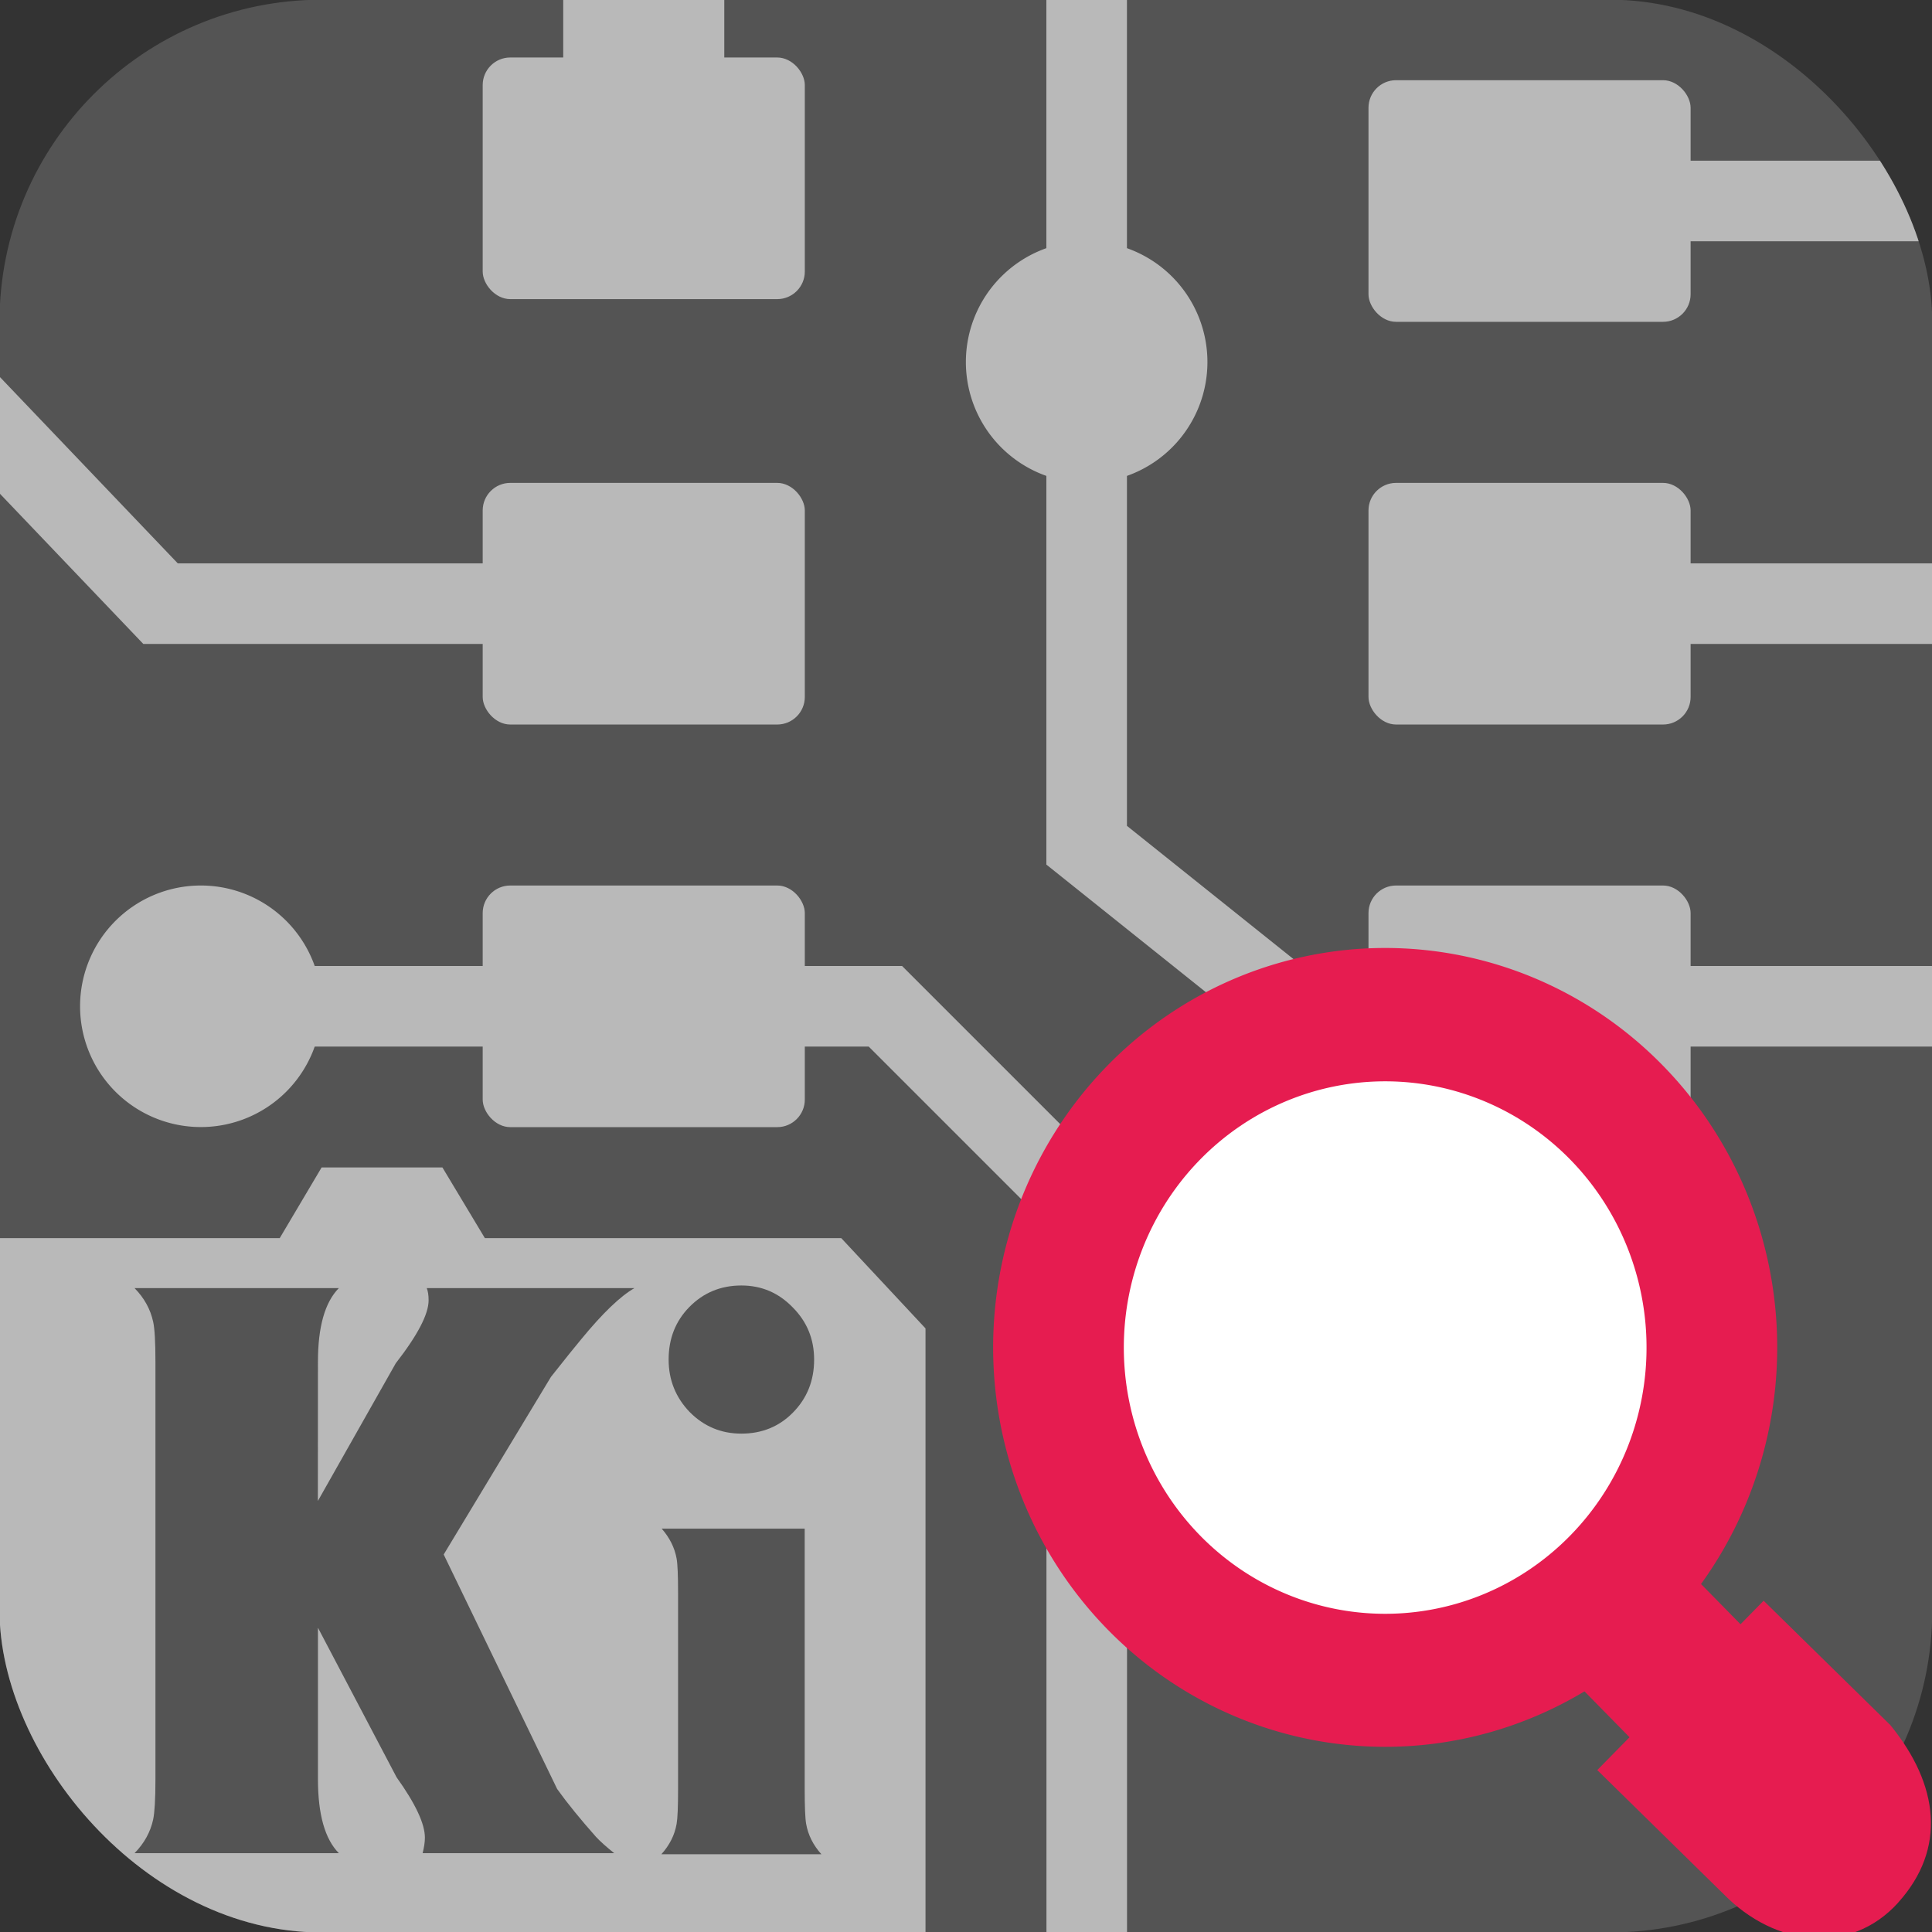 <?xml version="1.0" encoding="UTF-8" standalone="no"?>
<svg
   xmlns:dc="http://purl.org/dc/elements/1.1/"
   xmlns:cc="http://creativecommons.org/ns#"
   xmlns:rdf="http://www.w3.org/1999/02/22-rdf-syntax-ns#"
   xmlns:svg="http://www.w3.org/2000/svg"
   xmlns="http://www.w3.org/2000/svg"
   xmlns:xlink="http://www.w3.org/1999/xlink"
   xmlns:sodipodi="http://sodipodi.sourceforge.net/DTD/sodipodi-0.dtd"
   xmlns:inkscape="http://www.inkscape.org/namespaces/inkscape"
   height="24"
   width="24"
   version="1.1"
   id="svg2"
   inkscape:version="1.0.1 (3bc2e813f5, 2020-09-07)"
   sodipodi:docname="icon_gerbview_small.svg">
  <rect width="100%" height="100%" fill="#333333" stroke="none"/>
  <sodipodi:namedview
     pagecolor="#ffffff"
     bordercolor="#666666"
     borderopacity="1"
     objecttolerance="10"
     gridtolerance="10"
     guidetolerance="10"
     inkscape:pageopacity="0"
     inkscape:pageshadow="2"
     inkscape:window-width="2907"
     inkscape:window-height="1594"
     id="namedview170"
     showgrid="true"
     inkscape:zoom="22.627417"
     inkscape:cx="16.412917"
     inkscape:cy="21.404007"
     inkscape:window-x="669"
     inkscape:window-y="282"
     inkscape:window-maximized="0"
     inkscape:current-layer="g4268"
     inkscape:document-rotation="0">
    <inkscape:grid
       type="xygrid"
       id="grid4247"
       spacingx="0.5"
       spacingy="0.5"
       color="#bebeff"
       opacity="0.125"
       empspacing="2" />
  </sodipodi:namedview>
  <defs
     id="defs4">
    <linearGradient
       id="ab"
       y2="4.219"
       gradientUnits="userSpaceOnUse"
       x2="7.596"
       gradientTransform="matrix(0.889,0,0,0.782,0.623,7.647)"
       y1="43.994"
       x1="40.752">
      <stop
         stop-color="#333"
         offset="0"
         id="stop7" />
      <stop
         stop-color="#474747"
         offset="1"
         id="stop9" />
    </linearGradient>
    <inkscape:path-effect
       effect="spiro"
       id="path-effect4824"
       is_visible="true"
       lpeversion="0" />
    <inkscape:path-effect
       effect="spiro"
       id="path-effect4820"
       is_visible="true"
       lpeversion="0" />
    <clipPath
       clipPathUnits="userSpaceOnUse"
       id="clipPath4707">
      <rect
         id="rect4709"
         x="35.804"
         y="26.473"
         display="block"
         width="17.571"
         height="17.571"
         ry="0.493"
         style="color:#000000;display:block;fill:#333333;fill-opacity:1;stroke:url(#linearGradient4711);stroke-width:0;stroke-linecap:round;stroke-linejoin:round;stroke-miterlimit:4;stroke-dasharray:none" />
    </clipPath>
    <inkscape:path-effect
       effect="spiro"
       id="path-effect4374"
       is_visible="true"
       lpeversion="0" />
    <inkscape:path-effect
       is_visible="true"
       id="path-effect4378"
       effect="spiro"
       lpeversion="0" />
    <inkscape:path-effect
       effect="spiro"
       id="path-effect4382"
       is_visible="true"
       lpeversion="0" />
    <inkscape:path-effect
       is_visible="true"
       id="path-effect4441"
       effect="spiro"
       lpeversion="0" />
    <inkscape:path-effect
       effect="spiro"
       id="path-effect4414"
       is_visible="true"
       lpeversion="0" />
    <inkscape:path-effect
       is_visible="true"
       id="path-effect5615"
       effect="spiro"
       lpeversion="0" />
    <inkscape:path-effect
       effect="spiro"
       id="path-effect5617"
       is_visible="true"
       lpeversion="0" />
    <clipPath
       clipPathUnits="userSpaceOnUse"
       id="clipPath5786">
      <rect
         id="rect5788"
         x="1.694"
         y="1.627"
         display="block"
         width="22.888"
         height="22.888"
         ry="0.643"
         style="color:#000000;display:block;fill:#000000;fill-opacity:1;stroke:url(#linearGradient5790);stroke-width:0;stroke-linecap:round;stroke-linejoin:round;stroke-miterlimit:4;stroke-dasharray:none" />
    </clipPath>
    <linearGradient
       inkscape:collect="always"
       xlink:href="#ab"
       id="linearGradient5790"
       gradientUnits="userSpaceOnUse"
       gradientTransform="matrix(0.656,0,0,0.559,-2.64,-0.413)"
       x1="40.752"
       y1="43.994"
       x2="7.596"
       y2="4.219" />
    <clipPath
       clipPathUnits="userSpaceOnUse"
       id="clipPath4421">
      <rect
         id="rect4423"
         x="1.63"
         y="1.631"
         display="block"
         width="22.888"
         height="22.888"
         ry="0.643"
         style="color:#000000;display:block;fill:#000000;fill-opacity:1;stroke:url(#linearGradient4425);stroke-width:0;stroke-linecap:round;stroke-linejoin:round;stroke-miterlimit:4;stroke-dasharray:none" />
    </clipPath>
    <inkscape:path-effect
       effect="spiro"
       id="path-effect4374-7"
       is_visible="true"
       lpeversion="0" />
    <inkscape:path-effect
       is_visible="true"
       id="path-effect4378-5"
       effect="spiro"
       lpeversion="0" />
    <inkscape:path-effect
       is_visible="true"
       id="path-effect4397"
       effect="spiro"
       lpeversion="0" />
    <inkscape:path-effect
       effect="spiro"
       id="path-effect4382-3"
       is_visible="true"
       lpeversion="0" />
    <inkscape:path-effect
       is_visible="true"
       id="path-effect4373"
       effect="spiro"
       lpeversion="0" />
    <inkscape:path-effect
       effect="spiro"
       id="path-effect4334"
       is_visible="true"
       lpeversion="0" />
    <inkscape:path-effect
       is_visible="true"
       id="path-effect4331"
       effect="spiro"
       lpeversion="0" />
    <inkscape:path-effect
       effect="spiro"
       id="path-effect4414-5"
       is_visible="true"
       lpeversion="0" />
    <inkscape:path-effect
       is_visible="true"
       id="path-effect4369"
       effect="spiro"
       lpeversion="0" />
    <inkscape:path-effect
       is_visible="true"
       id="path-effect4377"
       effect="spiro"
       lpeversion="0" />
    <inkscape:path-effect
       effect="spiro"
       id="path-effect4824-6"
       is_visible="true"
       lpeversion="0" />
    <inkscape:path-effect
       effect="spiro"
       id="path-effect4820-2"
       is_visible="true"
       lpeversion="0" />
    <clipPath
       clipPathUnits="userSpaceOnUse"
       id="clipPath4529">
      <rect
         style="color:#000000;display:block;fill:#ffffff;fill-opacity:0.633;stroke:url(#linearGradient4533)"
         ry="0.899"
         height="32.011"
         width="31.012"
         display="block"
         y="10.5"
         x="6.495"
         id="rect4531" />
    </clipPath>
    <inkscape:path-effect
       effect="spiro"
       id="path-effect4420"
       is_visible="true"
       lpeversion="0" />
    <inkscape:path-effect
       effect="spiro"
       id="path-effect4384"
       is_visible="true"
       lpeversion="0" />
    <inkscape:path-effect
       effect="spiro"
       id="path-effect4388"
       is_visible="true"
       lpeversion="0" />
    <inkscape:path-effect
       effect="spiro"
       id="path-effect4392"
       is_visible="true"
       lpeversion="0" />
    <inkscape:path-effect
       effect="spiro"
       id="path-effect4441-36"
       is_visible="true"
       lpeversion="0" />
    <clipPath
       clipPathUnits="userSpaceOnUse"
       id="clipPath4529-3">
      <rect
         style="color:#000000;display:block;fill:#ffffff;fill-opacity:0.633;stroke:url(#linearGradient4533)"
         ry="0.899"
         height="32.011"
         width="31.012"
         display="block"
         y="10.5"
         x="6.495"
         id="rect4531-0" />
    </clipPath>
    <inkscape:path-effect
       effect="spiro"
       id="path-effect4420-3"
       is_visible="true"
       lpeversion="0" />
    <inkscape:path-effect
       effect="spiro"
       id="path-effect4384-0"
       is_visible="true"
       lpeversion="0" />
    <inkscape:path-effect
       effect="spiro"
       id="path-effect4388-9"
       is_visible="true"
       lpeversion="0" />
    <inkscape:path-effect
       effect="spiro"
       id="path-effect4392-2"
       is_visible="true"
       lpeversion="0" />
    <inkscape:path-effect
       effect="spiro"
       id="path-effect4441-3-5"
       is_visible="true"
       lpeversion="0" />
    <clipPath
       clipPathUnits="userSpaceOnUse"
       id="clipPath942">
      <rect
         class="cls-1"
         x="0"
         y="0"
         width="22"
         height="22"
         rx="3.666"
         id="rect944"
         style="stroke-width:1" />
    </clipPath>
    <clipPath
       clipPathUnits="userSpaceOnUse"
       id="clipPath946">
      <rect
         class="cls-1"
         x="1.099"
         y="-0.141"
         width="48.064"
         height="45.76"
         rx="8.01"
         id="rect948"
         style="stroke-width:1" />
    </clipPath>
    <clipPath
       clipPathUnits="userSpaceOnUse"
       id="clipPath950">
      <rect
         class="cls-1"
         x="0"
         y="0"
         width="22"
         height="22"
         rx="3.666"
         id="rect952"
         style="stroke-width:1" />
    </clipPath>
    <clipPath
       clipPathUnits="userSpaceOnUse"
       id="clipPath954">
      <rect
         class="cls-1"
         x="0"
         y="0"
         width="22"
         height="22"
         rx="3.666"
         id="rect956"
         style="stroke-width:1" />
    </clipPath>
    <clipPath
       clipPathUnits="userSpaceOnUse"
       id="clipPath958">
      <rect
         class="cls-1"
         x="0"
         y="0"
         width="22"
         height="22"
         rx="3.666"
         id="rect960"
         style="stroke-width:1" />
    </clipPath>
    <clipPath
       clipPathUnits="userSpaceOnUse"
       id="clipPath962">
      <rect
         class="cls-1"
         x="0"
         y="0"
         width="22"
         height="22"
         rx="3.666"
         id="rect964"
         style="stroke-width:1" />
    </clipPath>
    <clipPath
       clipPathUnits="userSpaceOnUse"
       id="clipPath966">
      <rect
         class="cls-1"
         x="0"
         y="0"
         width="22"
         height="22"
         rx="3.666"
         id="rect968"
         style="stroke-width:1" />
    </clipPath>
    <clipPath
       clipPathUnits="userSpaceOnUse"
       id="clipPath970">
      <rect
         class="cls-1"
         x="0"
         y="0"
         width="22"
         height="22"
         rx="3.666"
         id="rect972"
         style="stroke-width:1" />
    </clipPath>
    <clipPath
       clipPathUnits="userSpaceOnUse"
       id="clipPath974">
      <rect
         class="cls-1"
         x="0"
         y="0"
         width="22"
         height="22"
         rx="3.666"
         id="rect976"
         style="stroke-width:1" />
    </clipPath>
    <clipPath
       clipPathUnits="userSpaceOnUse"
       id="clipPath978">
      <rect
         class="cls-1"
         x="0"
         y="0"
         width="22"
         height="22"
         rx="3.666"
         id="rect980"
         style="stroke-width:1" />
    </clipPath>
    <clipPath
       clipPathUnits="userSpaceOnUse"
       id="clipPath982">
      <rect
         class="cls-1"
         x="0"
         y="0"
         width="22"
         height="22"
         rx="3.666"
         id="rect984"
         style="stroke-width:1" />
    </clipPath>
    <clipPath
       clipPathUnits="userSpaceOnUse"
       id="clipPath986">
      <rect
         class="cls-1"
         x="0"
         y="0"
         width="22"
         height="22"
         rx="3.666"
         id="rect988"
         style="stroke-width:1" />
    </clipPath>
    <clipPath
       clipPathUnits="userSpaceOnUse"
       id="clipPath990">
      <rect
         class="cls-1"
         x="0"
         y="0"
         width="22"
         height="22"
         rx="3.666"
         id="rect992"
         style="stroke-width:1" />
    </clipPath>
    <clipPath
       clipPathUnits="userSpaceOnUse"
       id="clipPath994">
      <rect
         class="cls-1"
         x="0"
         y="0"
         width="22"
         height="22"
         rx="3.666"
         id="rect996"
         style="stroke-width:1" />
    </clipPath>
    <clipPath
       clipPathUnits="userSpaceOnUse"
       id="clipPath998">
      <rect
         class="cls-1"
         x="0"
         y="0"
         width="22"
         height="22"
         rx="3.666"
         id="rect1000"
         style="stroke-width:1" />
    </clipPath>
    <clipPath
       clipPathUnits="userSpaceOnUse"
       id="clipPath1002">
      <rect
         class="cls-1"
         x="0"
         y="0"
         width="22"
         height="22"
         rx="3.666"
         id="rect1004"
         style="stroke-width:1" />
    </clipPath>
    <clipPath
       clipPathUnits="userSpaceOnUse"
       id="clipPath1006">
      <rect
         class="cls-1"
         x="0"
         y="0"
         width="22"
         height="22"
         rx="3.666"
         id="rect1008"
         style="stroke-width:1" />
    </clipPath>
    <clipPath
       clipPathUnits="userSpaceOnUse"
       id="clipPath1010">
      <rect
         class="cls-1"
         x="0"
         y="0"
         width="22"
         height="22"
         rx="3.666"
         id="rect1012"
         style="stroke-width:1" />
    </clipPath>
    <clipPath
       clipPathUnits="userSpaceOnUse"
       id="clipPath1014">
      <rect
         class="cls-1"
         x="0"
         y="0"
         width="22"
         height="22"
         rx="3.666"
         id="rect1016"
         style="stroke-width:1" />
    </clipPath>
    <clipPath
       clipPathUnits="userSpaceOnUse"
       id="clipPath1103">
      <rect
         class="cls-1"
         x="-17.105"
         y="-10.238"
         width="23.748"
         height="23.748"
         rx="3.958"
         id="rect1105"
         style="fill:#545454;stroke-width:0.99" />
    </clipPath>
    <clipPath
       clipPathUnits="userSpaceOnUse"
       id="clipPath1107">
      <rect
         class="cls-1"
         x="-17.264"
         y="-10.144"
         width="23.968"
         height="23.53"
         rx="3.994"
         id="rect1109"
         style="fill:#545454;stroke-width:0.99" />
    </clipPath>
    <clipPath
       clipPathUnits="userSpaceOnUse"
       id="clipPath1111">
      <rect
         class="cls-1"
         x="-17.105"
         y="-10.238"
         width="23.748"
         height="23.748"
         rx="3.958"
         id="rect1113"
         style="fill:#545454;stroke-width:0.99" />
    </clipPath>
    <clipPath
       clipPathUnits="userSpaceOnUse"
       id="clipPath1115">
      <rect
         class="cls-1"
         x="-17.105"
         y="-10.238"
         width="23.748"
         height="23.748"
         rx="3.958"
         id="rect1117"
         style="fill:#545454;stroke-width:0.99" />
    </clipPath>
    <clipPath
       clipPathUnits="userSpaceOnUse"
       id="clipPath1119">
      <rect
         class="cls-1"
         x="-17.105"
         y="-10.238"
         width="23.748"
         height="23.748"
         rx="3.958"
         id="rect1121"
         style="fill:#545454;stroke-width:0.99" />
    </clipPath>
    <clipPath
       clipPathUnits="userSpaceOnUse"
       id="clipPath1123">
      <rect
         class="cls-1"
         x="-17.105"
         y="-10.238"
         width="23.748"
         height="23.748"
         rx="3.958"
         id="rect1125"
         style="fill:#545454;stroke-width:0.99" />
    </clipPath>
    <clipPath
       clipPathUnits="userSpaceOnUse"
       id="clipPath1127">
      <rect
         class="cls-1"
         x="-17.105"
         y="-10.238"
         width="23.748"
         height="23.748"
         rx="3.958"
         id="rect1129"
         style="fill:#545454;stroke-width:0.99" />
    </clipPath>
    <clipPath
       clipPathUnits="userSpaceOnUse"
       id="clipPath1131">
      <rect
         class="cls-1"
         x="-17.105"
         y="-10.238"
         width="23.748"
         height="23.748"
         rx="3.958"
         id="rect1133"
         style="fill:#545454;stroke-width:0.99" />
    </clipPath>
    <clipPath
       clipPathUnits="userSpaceOnUse"
       id="clipPath1135">
      <rect
         class="cls-1"
         x="-17.105"
         y="-10.238"
         width="23.748"
         height="23.748"
         rx="3.958"
         id="rect1137"
         style="fill:#545454;stroke-width:0.99" />
    </clipPath>
    <clipPath
       clipPathUnits="userSpaceOnUse"
       id="clipPath1139">
      <rect
         class="cls-1"
         x="-17.105"
         y="-10.238"
         width="23.748"
         height="23.748"
         rx="3.958"
         id="rect1141"
         style="fill:#545454;stroke-width:0.99" />
    </clipPath>
    <clipPath
       clipPathUnits="userSpaceOnUse"
       id="clipPath1143">
      <rect
         class="cls-1"
         x="-17.105"
         y="-10.238"
         width="23.748"
         height="23.748"
         rx="3.958"
         id="rect1145"
         style="fill:#545454;stroke-width:0.99" />
    </clipPath>
    <clipPath
       clipPathUnits="userSpaceOnUse"
       id="clipPath1147">
      <rect
         class="cls-1"
         x="-17.105"
         y="-10.238"
         width="23.748"
         height="23.748"
         rx="3.958"
         id="rect1149"
         style="fill:#545454;stroke-width:0.99" />
    </clipPath>
    <clipPath
       clipPathUnits="userSpaceOnUse"
       id="clipPath1151">
      <rect
         class="cls-1"
         x="-17.105"
         y="-10.238"
         width="23.748"
         height="23.748"
         rx="3.958"
         id="rect1153"
         style="fill:#545454;stroke-width:0.99" />
    </clipPath>
    <clipPath
       clipPathUnits="userSpaceOnUse"
       id="clipPath1155">
      <rect
         class="cls-1"
         x="-17.105"
         y="-10.238"
         width="23.748"
         height="23.748"
         rx="3.958"
         id="rect1157"
         style="fill:#545454;stroke-width:0.99" />
    </clipPath>
    <clipPath
       clipPathUnits="userSpaceOnUse"
       id="clipPath1159">
      <rect
         class="cls-1"
         x="-17.105"
         y="-10.238"
         width="23.748"
         height="23.748"
         rx="3.958"
         id="rect1161"
         style="fill:#545454;stroke-width:0.99" />
    </clipPath>
    <clipPath
       clipPathUnits="userSpaceOnUse"
       id="clipPath1163">
      <rect
         class="cls-1"
         x="-17.105"
         y="-10.238"
         width="23.748"
         height="23.748"
         rx="3.958"
         id="rect1165"
         style="fill:#545454;stroke-width:0.99" />
    </clipPath>
    <clipPath
       clipPathUnits="userSpaceOnUse"
       id="clipPath1167">
      <rect
         class="cls-1"
         x="-17.105"
         y="-10.238"
         width="23.748"
         height="23.748"
         rx="3.958"
         id="rect1169"
         style="fill:#545454;stroke-width:0.99" />
    </clipPath>
    <clipPath
       clipPathUnits="userSpaceOnUse"
       id="clipPath1171">
      <rect
         class="cls-1"
         x="-17.105"
         y="-10.238"
         width="23.748"
         height="23.748"
         rx="3.958"
         id="rect1173"
         style="fill:#545454;stroke-width:0.99" />
    </clipPath>
    <clipPath
       clipPathUnits="userSpaceOnUse"
       id="clipPath1175">
      <rect
         class="cls-1"
         x="-17.105"
         y="-10.238"
         width="23.748"
         height="23.748"
         rx="3.958"
         id="rect1177"
         style="fill:#545454;stroke-width:0.99" />
    </clipPath>
  </defs>
  <g
     id="g5177"
     transform="translate(-17.074,-21.075)">
    <g
       id="g4268"
       transform="matrix(1.011,0,0,1.011,34.361,31.422)">
      <rect
         class="cls-1"
         x="-17.105"
         y="-10.238"
         width="23.748"
         height="23.748"
         rx="3.958"
         id="rect2402"
         style="fill:#545454;stroke-width:0.99"
         clip-path="url(#clipPath1175)" />
      <rect
         class="cls-2"
         x="-11.168"
         y="-4.301"
         width="3.958"
         height="2.969"
         id="rect1676"
         style="fill:#b9b9b9;stroke-width:0.99"
         ry="0.339"
         clip-path="url(#clipPath1171)" />
      <path
         class="cls-2"
         d="m -2.263,-5.786 a 1.484,1.484 0 1 1 -1.484,-1.484 1.484,1.484 0 0 1 1.484,1.484 z"
         id="path1706"
         style="fill:#b9b9b9;stroke-width:0.99"
         clip-path="url(#clipPath1167)" />
      <rect
         class="cls-2"
         x="-11.168"
         y="-9.528"
         width="3.958"
         height="2.969"
         id="rect2278"
         style="fill:#b9b9b9;stroke-width:0.99"
         ry="0.339"
         clip-path="url(#clipPath1163)" />
      <rect
         class="cls-2"
         x="-11.168"
         y="0.646"
         width="3.958"
         height="2.969"
         id="rect2282"
         style="fill:#b9b9b9;stroke-width:0.99"
         ry="0.339"
         clip-path="url(#clipPath1159)" />
      <rect
         class="cls-2"
         x="-0.284"
         y="-4.301"
         width="3.958"
         height="2.969"
         id="rect2284"
         style="fill:#b9b9b9;stroke-width:0.99"
         ry="0.339"
         clip-path="url(#clipPath1155)" />
      <rect
         class="cls-2"
         x="-0.284"
         y="-9.249"
         width="3.958"
         height="2.969"
         id="rect2286"
         style="fill:#b9b9b9;stroke-width:0.99"
         ry="0.339"
         clip-path="url(#clipPath1151)" />
      <rect
         class="cls-2"
         x="-0.284"
         y="0.646"
         width="3.958"
         height="2.969"
         id="rect2290"
         style="fill:#b9b9b9;stroke-width:0.99"
         ry="0.339"
         clip-path="url(#clipPath1147)" />
      <path
         style="fill:none;stroke:#b9b9b9;stroke-width:0.99;stroke-linecap:butt;stroke-linejoin:miter;stroke-miterlimit:4;stroke-dasharray:none;stroke-opacity:1"
         d="M -3.747,-11.418 V 0.151 l 2.474,1.979 h 2.969"
         id="path2292"
         clip-path="url(#clipPath1143)"
         sodipodi:nodetypes="cccc" />
      <path
         style="fill:none;stroke:#b9b9b9;stroke-width:0.99;stroke-linecap:butt;stroke-linejoin:miter;stroke-miterlimit:4;stroke-dasharray:none;stroke-opacity:1"
         d="M -9.516,2.13 H -14.698"
         id="path2294"
         clip-path="url(#clipPath1139)" />
      <path
         style="fill:none;stroke:#b9b9b9;stroke-width:0.99;stroke-linecap:butt;stroke-linejoin:miter;stroke-miterlimit:4;stroke-dasharray:none;stroke-opacity:1"
         d="m -9.684,-2.817 h -5.442 l -3.887,-4.072"
         id="path2296"
         clip-path="url(#clipPath1135)"
         sodipodi:nodetypes="ccc" />
      <path
         style="fill:none;stroke:#b9b9b9;stroke-width:1.979;stroke-linecap:butt;stroke-linejoin:miter;stroke-miterlimit:4;stroke-dasharray:none;stroke-opacity:1"
         d="M -9.189,-8.259 V -13.207"
         id="path2298"
         clip-path="url(#clipPath1131)"
         sodipodi:nodetypes="cc" />
      <path
         style="fill:none;stroke:#b9b9b9;stroke-width:0.99;stroke-linecap:butt;stroke-linejoin:miter;stroke-miterlimit:4;stroke-dasharray:none;stroke-opacity:1"
         d="M 1.695,-7.765 H 10.116"
         id="path2300"
         clip-path="url(#clipPath1127)"
         sodipodi:nodetypes="cc" />
      <path
         style="fill:none;stroke:#b9b9b9;stroke-width:0.99;stroke-linecap:butt;stroke-linejoin:miter;stroke-miterlimit:4;stroke-dasharray:none;stroke-opacity:1"
         d="M 1.923,-2.817 H 10.344"
         id="path2302"
         clip-path="url(#clipPath1123)"
         sodipodi:nodetypes="cc" />
      <path
         style="fill:none;stroke:#b9b9b9;stroke-width:0.99;stroke-linecap:butt;stroke-linejoin:miter;stroke-miterlimit:4;stroke-dasharray:none;stroke-opacity:1"
         d="M 1.532,2.13 H 10.601"
         id="path2304"
         clip-path="url(#clipPath1119)"
         sodipodi:nodetypes="cc" />
      <path
         class="cls-2"
         d="m -13.147,2.13 a 1.484,1.484 0 1 1 -1.484,-1.484 1.484,1.484 0 0 1 1.484,1.484 z"
         id="path1710"
         style="fill:#b9b9b9;stroke-width:0.99"
         clip-path="url(#clipPath1115)" />
      <path
         style="fill:#b9b9b9;fill-opacity:1;stroke:none;stroke-width:0.99px;stroke-linecap:butt;stroke-linejoin:miter;stroke-opacity:1"
         d="m -13.662,4.979 -3.444,0 V 15.546 l 11.379,0 V 6.088 L -6.762,4.979 h -4.379 l -0.522,-0.869 h -1.484"
         id="path2312"
         clip-path="url(#clipPath1111)"
         sodipodi:nodetypes="ccccccccc" />
      <g
         aria-label="Ki"
         transform="scale(0.991,1.009)"
         id="text3156"
         style="font-size:9.235px;line-height:1.25;font-family:'Noto Sans';-inkscape-font-specification:'Noto Sans';letter-spacing:0px;word-spacing:0px;stroke-width:0.99"
         clip-path="url(#clipPath1107)">
        <path
           d="m -13.313,8.135 0.966,-1.677 c 0.271,-0.342 0.407,-0.598 0.407,-0.767 0,-0.062 -0.008,-0.111 -0.023,-0.148 h 2.575 c -0.176,0.099 -0.396,0.307 -0.661,0.624 -0.071,0.083 -0.196,0.236 -0.374,0.457 l -1.33,2.163 1.407,2.856 c 0.126,0.173 0.287,0.367 0.481,0.582 0.052,0.055 0.128,0.122 0.226,0.199 h -2.375 c 0.018,-0.071 0.028,-0.134 0.028,-0.189 0,-0.169 -0.117,-0.414 -0.351,-0.735 l -0.975,-1.821 v 1.844 c 0,0.428 0.086,0.729 0.259,0.901 h -2.533 c 0.12,-0.12 0.197,-0.257 0.231,-0.411 0.018,-0.086 0.028,-0.248 0.028,-0.485 V 6.439 c 0,-0.237 -0.009,-0.399 -0.028,-0.485 -0.034,-0.154 -0.111,-0.291 -0.231,-0.411 h 2.533 c -0.173,0.173 -0.259,0.471 -0.259,0.897 z"
           style="font-style:normal;font-variant:normal;font-weight:bold;font-stretch:normal;font-size:9.235px;font-family:'Tiresias LPfont';-inkscape-font-specification:'Tiresias LPfont Bold';fill:#545454;fill-opacity:1;stroke-width:0.99"
           id="path1096"
           sodipodi:nodetypes="ccscccccccccsccscccsscccsc" />
        <path
           d="m -7.277,8.472 v 3.171 c 0,0.216 0.006,0.358 0.018,0.424 0.024,0.135 0.087,0.259 0.189,0.37 h -1.984 c 0.102,-0.111 0.165,-0.234 0.189,-0.37 0.012,-0.066 0.018,-0.207 0.018,-0.424 V 9.256 c 0,-0.216 -0.006,-0.356 -0.018,-0.419 -0.024,-0.132 -0.086,-0.254 -0.185,-0.365 z M -8.062,5.511 c 0.25,0 0.461,0.089 0.636,0.266 0.177,0.174 0.266,0.386 0.266,0.636 0,0.256 -0.087,0.47 -0.262,0.645 -0.171,0.171 -0.385,0.257 -0.64,0.257 -0.25,0 -0.463,-0.087 -0.64,-0.262 -0.174,-0.177 -0.262,-0.391 -0.262,-0.64 0,-0.256 0.086,-0.469 0.257,-0.64 0.174,-0.174 0.389,-0.262 0.645,-0.262 z"
           style="font-style:normal;font-variant:normal;font-weight:bold;font-stretch:normal;font-size:9.235px;font-family:'Tiresias LPfont';-inkscape-font-specification:'Tiresias LPfont Bold';fill:#545454;fill-opacity:1;stroke-width:0.99"
           id="path1098"
           sodipodi:nodetypes="csccccsscccscssscsss" />
      </g>
      <path
         style="fill:none;stroke:#b9b9b9;stroke-width:0.99;stroke-linecap:butt;stroke-linejoin:miter;stroke-miterlimit:4;stroke-dasharray:none;stroke-opacity:1"
         d="m -8.22,2.13 2,0 2.474,2.474 v 11.613"
         id="path3158"
         clip-path="url(#clipPath1103)"
         sodipodi:nodetypes="cccc" />
      <path
         class="cls-4"
         d="M 6.226,13.142 C 5.636,13.796 4.712,13.682 4.084,13.043 L 2.527,11.515 4.571,9.434 6.128,10.962 c 0.597,0.731 0.693,1.519 0.097,2.18 z"
         id="path17"
         style="display:inline;fill:#e61c50;stroke-width:0.99"
         sodipodi:nodetypes="sccccs" />
      <rect
         class="cls-3"
         x="-5.696"
         y="8.879"
         width="1.945"
         height="2.917"
         transform="matrix(0.701,-0.714,0.701,0.714,0,0)"
         id="rect15"
         style="display:inline;fill:#e61c50;fill-opacity:1;stroke:none;stroke-width:0.99;stroke-linecap:round;stroke-linejoin:round" />
      <g
         id="g1151"
         transform="matrix(3.641,0,0,3.709,-13.05,-6.958)"
         style="display:inline;stroke-width:1.077;stroke-miterlimit:4;stroke-dasharray:none">
        <path
           class="cls-4"
           d="M 4.497,2.644 A 1.323,1.323 0 1 1 2.627,2.645 1.322,1.322 0 0 1 4.497,2.644 Z"
           id="path19"
           style="fill:#e61c50;stroke-width:1.077;stroke-miterlimit:4;stroke-dasharray:none" />
        <path
           class="cls-5"
           d="m 4.186,2.957 a 0.882,0.882 0 1 1 -1.247,0 0.882,0.882 0 0 1 1.247,0 z"
           id="path21"
           style="fill:#ffffff;stroke-width:1.077;stroke-miterlimit:4;stroke-dasharray:none" />
      </g>
    </g>
  </g>
</svg>
